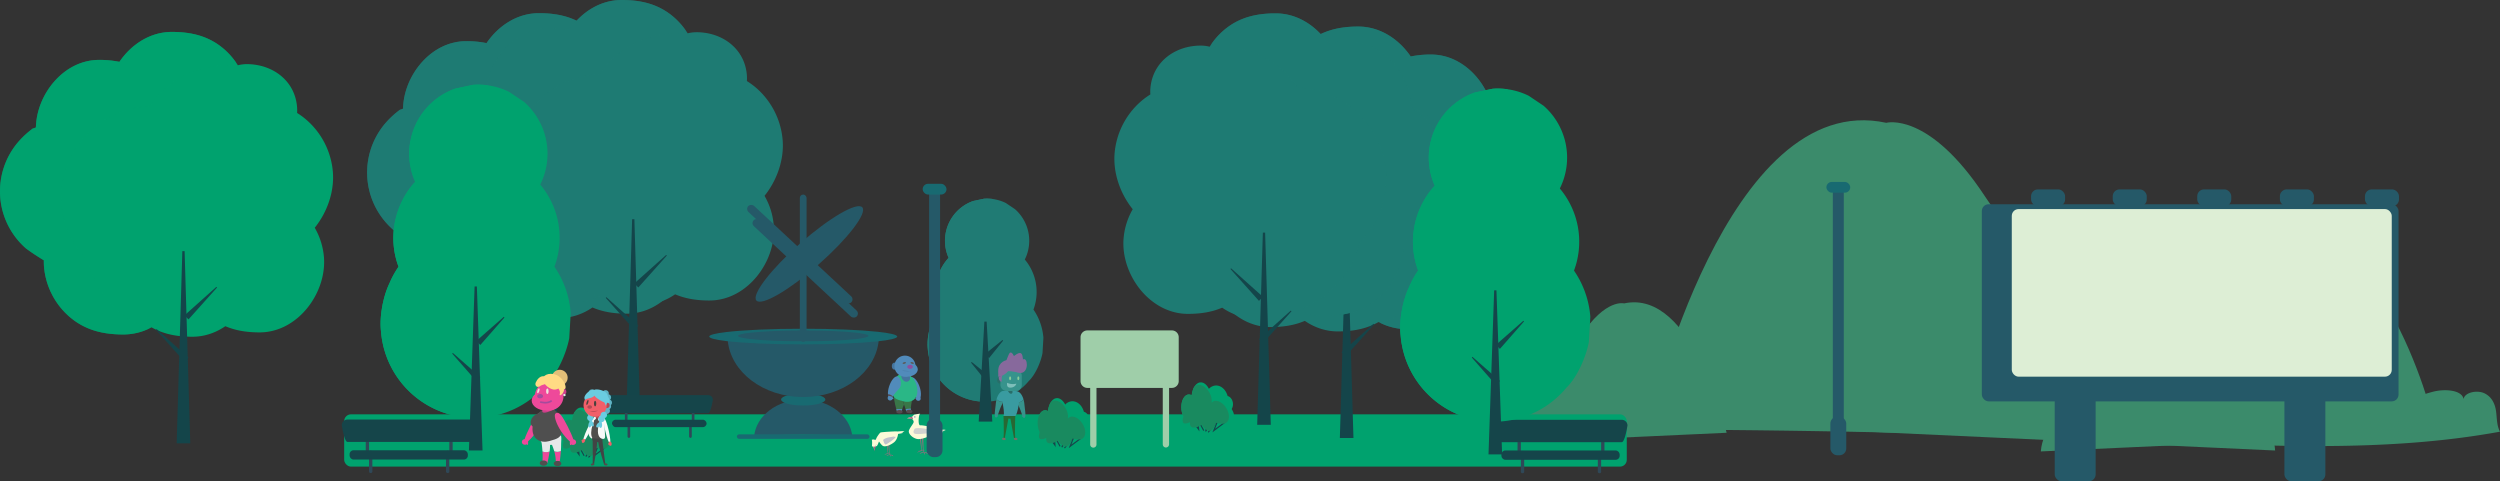 <svg xmlns="http://www.w3.org/2000/svg" viewBox="0 0 4408.29 848.58"><rect x="0" y="0" width="4408.29" height="848.58" fill="#333333" stroke="none"/><defs><style>.cls-1{isolation:isolate;}.cls-2{fill:#3b8b6b;}.cls-11,.cls-3{fill:#00a26e;}.cls-11,.cls-4,.cls-5{mix-blend-mode:multiply;}.cls-5{opacity:0.6;}.cls-6{fill:#14454a;}.cls-7{fill:#1e7b73;}.cls-8{fill:#2f4858;}.cls-9{fill:#15454a;}.cls-10{fill:#207b74;}.cls-12{fill:#a76480;}.cls-13{fill:#fcfad8;}.cls-14,.cls-15,.cls-16{fill:#757bbb;}.cls-15{opacity:0.32;}.cls-16{opacity:0.44;}.cls-17{fill:#255968;}.cls-18{fill:#186a71;}.cls-19{fill:#17454a;}.cls-20{fill:#198a5f;}.cls-21{fill:#9fcea9;}.cls-22{fill:#ddeed5;}.cls-23{fill:#e5e8e9;}.cls-24{fill:#ee499a;}.cls-25{fill:#4f4f4f;}.cls-26{fill:#ce3f8a;}.cls-27{fill:#a44b9c;}.cls-28{fill:#efe1db;}.cls-29{fill:#e2be78;}.cls-30{fill:#ffda84;}.cls-31{fill:none;stroke:#a44b9c;stroke-miterlimit:10;stroke-width:3px;}.cls-32{fill:#f7f9f8;}.cls-33{fill:#504e4d;}.cls-34{fill:#414445;}.cls-35{fill:#b34953;}.cls-36{fill:#f15f69;}.cls-37{fill:#5eb3c4;}.cls-38{fill:#6acce0;}.cls-39{fill:#48413c;}.cls-40{fill:#518bbb;}.cls-41{fill:#397648;}.cls-42{fill:#2ab786;}.cls-43{fill:#55494e;}.cls-44{fill:#44759f;}.cls-45{fill:#8e509f;}.cls-46{fill:#5b5958;}.cls-47{fill:#37938c;}.cls-48{fill:#399ba0;}.cls-49{fill:#286733;}.cls-50{fill:#286e69;}.cls-51{fill:#766d68;}.cls-52{fill:#8acc98;}.cls-53{fill:#7ebfba;}.cls-54{fill:#87699c;}</style></defs><title>sessão1 inteira</title><g class="cls-1"><g id="Layer_2" data-name="Layer 2"><g id="Vegetação"><g id="Arbusto1"><path id="Arbustos_2" data-name="Arbustos 2" class="cls-2" d="M2619,707.74c-5-16.58,1.09-36.38,20.11-45.22s49.76.24,50.51,17.25c11.78-13.48,45-7.95,48.36,8.05-5.42,2.34-8.21,7.73-6.35,12.27,9.51-1.06,19.53,4.07,21.85,11.2,5.22-10.19,23.17-15.15,35.71-9.86s16.63,19.54,8.13,28.35l69.88.14c-4.06-4.72,4.15-10.13,11.29-11.62,28.77-6,62,4.62,76.66,24.45,9.61-6.84,25.56-7.73,36.37-2,7.16-8.6,23.38-9.73,36.13-6.74s24,9,36.88,11.73c47.91,10.14,101.78-27.5,145.05-8.79,28.14-13.16,61.95-19.08,94.77-16.59,20.31-12,52.35-10.19,70.13,3.95,15.47,4.54,32-2.7,47.11-8s36.23-7.46,45.3,3.13c39.18-14.79,87.88-13.76,125.92,2.66-12.45-9.68,8.16-23.57,25-27.81,34.84-8.75,76.71-16.64,105.2,1,.32,10.29,4.75,20.48,12.55,28.87,35.08-6.8,71.91-13.62,107-6.95,12,2.27,23.71,6.11,36.06,6.1s26-5.44,28-14.75c16.17-.61,31.67,9.87,32.85,22.21l133.95-3.27c13-16.43,45-14.25,68.63-7.6s50.39,15.58,72.41,6.32c5.85-2.47,10.73-6,15.8-9.37a201.26,201.26,0,0,1,60.42-26.22c20.37-5.21,50.66-3.12,53.4,13.16,1.67-12,24.13-16.68,37.37-10s18.29,19.59,19.93,31.63,1,24.54,6.83,35.78C4207,798,3996.76,786.46,3790.09,777.6q-245.21-10.51-490.74-15.6-244.32-5.06-488.76-4.74c-45.56.06-92.24,2.71-137.68.62C2641.87,756.46,2625.72,730.19,2619,707.74Z"/><path class="cls-2" d="M2908.56,743.56s135.54-588.29,417.57-527c0,0,75-20.89,174,129.69s308.18,283.61,308.18,283.61,193.07,32.89,203.47,164.52Z"/><path class="cls-2" d="M4297.27,763.87s-85.83-372.55-264.43-333.76c0,0-47.5-13.23-110.2,82.14s-195.16,179.6-195.16,179.6S3605.21,712.68,3598.62,796Z"/><path class="cls-2" d="M3044.55,763.1S2985.89,508.5,2863.84,535c0,0-32.46-9-75.31,56.12s-133.37,122.74-133.37,122.74-83.56,14.23-88.06,71.2Z"/></g><g id="Arvore_2" data-name="Arvore 2"><path class="cls-3" d="M555,401.61c22.17-27.65,34.6-63.66,32-98a136.64,136.64,0,0,0-45.75-91.51,129.22,129.22,0,0,0-17.34-12.89,75.91,75.91,0,0,0-.06-10.12c-3.63-47.42-43.74-76-88.71-76a64.9,64.9,0,0,0-15.72,2,126,126,0,0,0-23.54-27.78c-26.87-23.65-58-31-92.85-31-38.33,0-71.48,22.06-92.47,52.74a174.16,174.16,0,0,0-35.91-3.39c-62,0-110,60.33-111.29,118.93-1.54,1-3.08,1.11-4.58,2.12,0,0-.05-.72-.07-.73a159.81,159.81,0,0,0-25.56,23.23A133.71,133.71,0,0,0,45.23,437.56s0,.1,0,.11c9.74,7.19,18.59,13,28.08,18.9.18.12.36.27.54.38L74,457c.82.5,1.61,1,2.44,1.52.28.13.56.24.84.38-.06,3.64,0,7.27.28,10.89a131.29,131.29,0,0,0,44,87.93c27.81,24.48,60,32.07,96.12,32.07a105.26,105.26,0,0,0,49.57-12.57c21.69,12.33,45.75,16.55,71.95,16.55,21.44,0,41.23-7,58.14-18.59,18.57,8,38.75,10.93,60.41,10.93,67.25,0,118.31-69.39,113.48-132.46A123.43,123.43,0,0,0,555,401.61Z"/><polygon class="cls-3" points="58.67 225.96 58.67 225.96 58.67 225.96 58.67 225.96"/><g class="cls-4"><g class="cls-5"><path class="cls-3" d="M410.33,116.26q2.66-3.33,5.46-6.52a124.86,124.86,0,0,0-20-22.47c-26.87-23.65-58-31-92.85-31-38.33,0-71.48,22.06-92.47,52.74a174.16,174.16,0,0,0-35.91-3.39c-62,0-110,60.33-111.29,118.93-1.54,1-3.08,1.11-4.58,2.12,0,0-.05-.72-.07-.73a159.81,159.81,0,0,0-25.56,23.23A133.71,133.71,0,0,0,45.23,437.56s0,.1,0,.11c9.74,7.19,18.59,13,28.08,18.9.18.12.36.27.54.38L74,457c.82.5,1.61,1,2.44,1.52.28.13.56.24.84.38-.06,3.64,0,7.27.28,10.89a131.29,131.29,0,0,0,44,87.93c27.81,24.48,60,32.07,96.12,32.07a104.55,104.55,0,0,0,45.65-10.67c-53.33-17.6-95.07-62.71-107.82-117.89C126.21,432,107.89,391.82,107.89,348c0-86.07,70.57-158.09,156.12-160.61,29.18-43,78.44-71.68,133.39-71.68C401.75,115.67,406.05,115.91,410.33,116.26Z"/></g><polygon class="cls-3" points="58.67 225.96 58.67 225.96 58.67 225.96 58.67 225.96"/></g><line class="cls-3" x1="323.52" y1="781.74" x2="323.52" y2="442.85"/><polygon class="cls-6" points="311.52 781.74 321.52 442.85 325.52 442.85 335.52 781.74 311.52 781.74"/><line class="cls-3" x1="328.87" y1="559.66" x2="382.15" y2="506.38"/><polygon class="cls-6" points="325.34 556.12 381.56 505.79 382.74 506.97 332.41 563.19 325.34 556.12"/><line class="cls-3" x1="328.87" y1="634.21" x2="275.6" y2="580.94"/><polygon class="cls-6" points="325.34 637.75 275.01 581.53 276.19 580.35 332.41 630.68 325.34 637.75"/></g></g><g id="Praça"><rect class="cls-3" x="606.89" y="730.6" width="2261.64" height="92.2" rx="12" ry="12"/><path class="cls-7" d="M1202.34,368.58c22.17-27.65,34.6-63.66,32-98a136.63,136.63,0,0,0-45.74-91.51,129.3,129.3,0,0,0-17.35-12.89,74.29,74.29,0,0,0,0-10.12c-3.63-47.42-43.74-76-88.71-76A65.33,65.33,0,0,0,1066.74,82a126.24,126.24,0,0,0-23.54-27.78c-26.87-23.65-58-31-92.86-31C912,23.25,878.86,45.31,857.87,76A174.12,174.12,0,0,0,822,72.6c-62,0-110,60.33-111.3,118.94-1.53.94-3.08,1.1-4.57,2.11,0,0-.05-.71-.08-.72a159.7,159.7,0,0,0-25.55,23.23,133.7,133.7,0,0,0,12.12,188.36s0,.11,0,.11c9.74,7.19,18.58,13,28.07,18.91.19.11.36.26.54.38l.17.08,2.43,1.52c.28.14.57.25.85.38-.07,3.64,0,7.28.27,10.89a131.26,131.26,0,0,0,44,87.93c27.8,24.48,60,32.07,96.11,32.07a105.41,105.41,0,0,0,49.58-12.56c21.69,12.32,45.74,16.55,71.95,16.55,21.44,0,41.23-7,58.13-18.6,18.58,8,38.75,10.94,60.41,10.94,67.26,0,118.31-69.39,113.48-132.46A123.35,123.35,0,0,0,1202.34,368.58Z"/><polygon class="cls-7" points="706.02 192.93 706.02 192.93 706.03 192.93 706.02 192.93"/><g class="cls-4"><g class="cls-5"><path class="cls-7" d="M1057.68,83.23q2.65-3.33,5.47-6.53a125.94,125.94,0,0,0-20-22.47c-26.87-23.65-58-31-92.86-31C912,23.25,878.86,45.31,857.87,76A174.12,174.12,0,0,0,822,72.6c-62,0-110,60.33-111.3,118.94-1.53.94-3.08,1.1-4.57,2.11,0,0-.05-.71-.08-.72a159.7,159.7,0,0,0-25.55,23.23,133.7,133.7,0,0,0,12.12,188.36s0,.11,0,.11c9.74,7.19,18.58,13,28.07,18.91.19.11.36.26.54.38l.17.08,2.43,1.52c.28.14.57.25.85.38-.07,3.64,0,7.28.27,10.89a131.26,131.26,0,0,0,44,87.93c27.8,24.48,60,32.07,96.11,32.07a104.51,104.51,0,0,0,45.65-10.66c-53.33-17.6-95.06-62.71-107.81-117.89-29.28-29.24-47.6-69.46-47.6-113.31,0-86.07,70.56-158.09,156.11-160.61,29.18-43,78.44-71.69,133.4-71.69C1049.11,82.63,1053.41,82.88,1057.68,83.23Z"/></g><polygon class="cls-7" points="706.02 192.93 706.02 192.93 706.03 192.93 706.02 192.93"/></g><line class="cls-7" x1="970.87" y1="748.71" x2="970.87" y2="409.81"/><polygon class="cls-6" points="958.87 748.71 968.87 409.81 972.87 409.81 982.87 748.71 958.87 748.71"/><line class="cls-7" x1="976.23" y1="526.62" x2="1029.5" y2="473.35"/><polygon class="cls-6" points="972.69 523.08 1028.91 472.76 1030.09 473.94 979.76 530.16 972.69 523.08"/><line class="cls-7" x1="976.23" y1="601.18" x2="922.96" y2="547.9"/><polygon class="cls-6" points="972.69 604.71 922.37 548.49 923.55 547.31 979.76 597.64 972.69 604.71"/><path class="cls-7" d="M1348.1,345.33c22.16-27.65,34.59-63.66,32-98a136.63,136.63,0,0,0-45.74-91.51A129.3,129.3,0,0,0,1317,142.94a74.29,74.29,0,0,0,0-10.12c-3.63-47.42-43.74-76-88.71-76a65.33,65.33,0,0,0-15.72,1.94A126.24,126.24,0,0,0,1189,31c-26.87-23.65-58-31-92.86-31-38.32,0-71.48,22.06-92.47,52.75a174.05,174.05,0,0,0-35.9-3.4c-62,0-110,60.33-111.3,118.94-1.53.94-3.08,1.1-4.57,2.11,0,0-.05-.71-.08-.72a159.7,159.7,0,0,0-25.55,23.23,133.7,133.7,0,0,0,12.12,188.36s0,.11,0,.11c9.74,7.19,18.58,13,28.08,18.91.18.11.36.26.53.38l.17.08,2.44,1.52c.27.14.56.25.84.38-.07,3.64,0,7.28.27,10.89a131.3,131.3,0,0,0,44,87.93c27.8,24.48,60,32.07,96.11,32.07A105.41,105.41,0,0,0,1060.34,521c21.69,12.32,45.74,16.55,72,16.55,21.44,0,41.23-7,58.13-18.6,18.58,8,38.75,10.94,60.42,10.94,67.25,0,118.3-69.39,113.47-132.46A123.33,123.33,0,0,0,1348.1,345.33Z"/><polygon class="cls-7" points="851.77 169.68 851.77 169.68 851.78 169.68 851.77 169.68"/><g class="cls-4"><g class="cls-5"><path class="cls-7" d="M1203.44,60q2.64-3.33,5.46-6.53A125.94,125.94,0,0,0,1189,31c-26.87-23.65-58-31-92.86-31-38.32,0-71.48,22.06-92.47,52.75a174.05,174.05,0,0,0-35.9-3.4c-62,0-110,60.33-111.3,118.94-1.53.94-3.08,1.1-4.57,2.11,0,0-.05-.71-.08-.72a159.7,159.7,0,0,0-25.55,23.23,133.7,133.7,0,0,0,12.12,188.36s0,.11,0,.11c9.74,7.19,18.58,13,28.08,18.91.18.11.36.26.53.38l.17.08,2.44,1.52c.27.14.56.25.84.38-.07,3.64,0,7.28.27,10.89a131.3,131.3,0,0,0,44,87.93c27.8,24.48,60,32.07,96.11,32.07a104.48,104.48,0,0,0,45.65-10.66c-53.32-17.6-95.06-62.71-107.81-117.89C919.32,375.75,901,335.53,901,291.68c0-86.07,70.57-158.09,156.12-160.61,29.18-43,78.44-71.69,133.39-71.69C1194.86,59.38,1199.16,59.63,1203.44,60Z"/></g><polygon class="cls-7" points="851.77 169.68 851.77 169.68 851.78 169.68 851.77 169.68"/></g><line class="cls-7" x1="1116.62" y1="725.46" x2="1116.62" y2="386.56"/><polygon class="cls-6" points="1104.63 725.46 1114.62 386.56 1118.63 386.56 1128.63 725.46 1104.63 725.46"/><line class="cls-7" x1="1121.98" y1="503.37" x2="1175.25" y2="450.1"/><polygon class="cls-6" points="1118.44 499.83 1174.66 449.51 1175.84 450.69 1125.52 506.91 1118.44 499.83"/><line class="cls-7" x1="1121.98" y1="577.93" x2="1068.71" y2="524.65"/><polygon class="cls-6" points="1118.44 581.46 1068.12 525.24 1069.3 524.06 1125.52 574.39 1118.44 581.46"/><path class="cls-7" d="M2143.1,392.18c-22.17-27.65-34.6-63.66-32-98a136.63,136.63,0,0,1,45.74-91.51,129.3,129.3,0,0,1,17.35-12.89,74.29,74.29,0,0,1,.05-10.12c3.63-47.42,43.74-76,88.71-76a65.33,65.33,0,0,1,15.72,1.94,126.24,126.24,0,0,1,23.54-27.78c26.87-23.65,58-31,92.86-31,38.32,0,71.48,22.06,92.47,52.75a174.05,174.05,0,0,1,35.9-3.4c62,0,110,60.33,111.3,118.94,1.53.94,3.08,1.1,4.57,2.11,0,0,0-.71.08-.72A159.7,159.7,0,0,1,2665,239.76a133.7,133.7,0,0,1-12.12,188.36s0,.11,0,.11c-9.74,7.19-18.58,13-28.07,18.91-.19.11-.37.26-.54.38l-.17.08c-.82.51-1.6,1-2.44,1.52-.27.14-.56.25-.84.38.07,3.64,0,7.28-.27,10.89a131.3,131.3,0,0,1-44,87.93c-27.8,24.48-60,32.07-96.11,32.07a105.41,105.41,0,0,1-49.58-12.56c-21.69,12.32-45.74,16.55-71.95,16.55-21.44,0-41.23-7-58.13-18.6-18.58,8-38.75,10.94-60.41,10.94-67.26,0-118.31-69.39-113.48-132.46A123.2,123.2,0,0,1,2143.1,392.18Z"/><polygon class="cls-7" points="2639.42 216.53 2639.42 216.53 2639.41 216.53 2639.42 216.53"/><g class="cls-4"><g class="cls-5"><path class="cls-7" d="M2287.75,106.83q-2.64-3.33-5.46-6.53a125.94,125.94,0,0,1,19.95-22.47c26.87-23.65,58-31,92.86-31,38.32,0,71.48,22.06,92.47,52.75a174.05,174.05,0,0,1,35.9-3.4c62,0,110,60.33,111.3,118.94,1.53.94,3.08,1.1,4.57,2.11,0,0,0-.71.08-.72A159.7,159.7,0,0,1,2665,239.76a133.7,133.7,0,0,1-12.12,188.36s0,.11,0,.11c-9.74,7.19-18.58,13-28.07,18.91-.19.11-.37.26-.54.38l-.17.08c-.82.51-1.6,1-2.44,1.52-.27.14-.56.25-.84.38.07,3.64,0,7.28-.27,10.89a131.3,131.3,0,0,1-44,87.93c-27.8,24.48-60,32.07-96.11,32.07a104.51,104.51,0,0,1-45.65-10.66c53.33-17.6,95.06-62.71,107.81-117.9,29.28-29.23,47.6-69.45,47.6-113.3,0-86.07-70.56-158.09-156.12-160.61-29.18-43-78.43-71.69-133.39-71.69C2296.33,106.23,2292,106.48,2287.75,106.83Z"/></g><polygon class="cls-7" points="2639.42 216.53 2639.42 216.53 2639.41 216.53 2639.42 216.53"/></g><line class="cls-7" x1="2374.57" y1="772.31" x2="2374.57" y2="433.41"/><polygon class="cls-6" points="2362.57 772.31 2372.57 433.41 2376.57 433.41 2386.57 772.31 2362.57 772.31"/><line class="cls-7" x1="2369.21" y1="550.22" x2="2315.94" y2="496.95"/><polygon class="cls-6" points="2365.68 553.75 2315.35 497.54 2316.53 496.36 2372.75 546.68 2365.68 553.75"/><line class="cls-7" x1="2369.21" y1="624.78" x2="2422.48" y2="571.5"/><polygon class="cls-6" points="2365.68 621.24 2421.89 570.91 2423.07 572.09 2372.75 628.31 2365.68 621.24"/><path class="cls-7" d="M1997.34,368.93c-22.16-27.65-34.59-63.66-32-98a136.69,136.69,0,0,1,45.75-91.51,129.3,129.3,0,0,1,17.35-12.89,74.29,74.29,0,0,1,0-10.12c3.63-47.42,43.74-76,88.71-76A65.39,65.39,0,0,1,2133,82.36a126,126,0,0,1,23.54-27.78c26.87-23.65,58-31,92.86-31,38.32,0,71.48,22.06,92.46,52.75a174.22,174.22,0,0,1,35.91-3.4c62,0,110,60.33,111.29,118.94,1.54.94,3.09,1.1,4.58,2.11,0,0,0-.71.07-.72a159.34,159.34,0,0,1,25.56,23.23,133.7,133.7,0,0,1-12.12,188.36s0,.11,0,.11c-9.74,7.19-18.59,13-28.08,18.91-.18.11-.36.26-.54.38l-.16.08-2.44,1.52c-.28.14-.56.25-.84.38.06,3.64,0,7.28-.28,10.89a131.25,131.25,0,0,1-43.95,87.93c-27.81,24.48-60,32.07-96.11,32.07a105.38,105.38,0,0,1-49.58-12.56c-21.69,12.32-45.74,16.55-71.95,16.55-21.44,0-41.23-7-58.13-18.6-18.58,8-38.76,10.94-60.42,10.94-67.25,0-118.3-69.39-113.47-132.46A123.33,123.33,0,0,1,1997.34,368.93Z"/><polygon class="cls-7" points="2493.66 193.28 2493.66 193.28 2493.66 193.28 2493.66 193.28"/><g class="cls-4"><g class="cls-5"><path class="cls-7" d="M2142,83.58c-1.76-2.22-3.59-4.4-5.46-6.53a125.94,125.94,0,0,1,19.95-22.47c26.87-23.65,58-31,92.86-31,38.32,0,71.48,22.06,92.46,52.75a174.22,174.22,0,0,1,35.91-3.4c62,0,110,60.33,111.29,118.94,1.54.94,3.09,1.1,4.58,2.11,0,0,0-.71.07-.72a159.34,159.34,0,0,1,25.56,23.23,133.7,133.7,0,0,1-12.12,188.36s0,.11,0,.11c-9.74,7.19-18.59,13-28.08,18.91-.18.11-.36.26-.54.38l-.16.08-2.44,1.52c-.28.14-.56.25-.84.38.06,3.64,0,7.28-.28,10.89a131.25,131.25,0,0,1-43.95,87.93c-27.81,24.48-60,32.07-96.11,32.07A104.56,104.56,0,0,1,2289,546.48c53.33-17.6,95.07-62.71,107.82-117.9,29.28-29.23,47.6-69.45,47.6-113.3,0-86.07-70.57-158.09-156.12-160.61-29.18-43-78.44-71.69-133.39-71.69C2150.58,83,2146.28,83.23,2142,83.58Z"/></g><polygon class="cls-7" points="2493.66 193.28 2493.66 193.28 2493.66 193.28 2493.66 193.28"/></g><line class="cls-7" x1="2228.81" y1="749.06" x2="2228.81" y2="410.16"/><polygon class="cls-6" points="2216.81 749.06 2226.81 410.16 2230.82 410.16 2240.81 749.06 2216.81 749.06"/><line class="cls-7" x1="2223.46" y1="526.97" x2="2170.19" y2="473.7"/><polygon class="cls-6" points="2219.92 530.5 2169.6 474.29 2170.78 473.11 2226.99 523.43 2219.92 530.5"/><line class="cls-7" x1="2223.46" y1="601.53" x2="2276.73" y2="548.25"/><polygon class="cls-6" points="2219.92 597.99 2276.14 547.66 2277.32 548.84 2226.99 605.06 2219.92 597.99"/><rect class="cls-8" x="650.75" y="794.7" width="5.86" height="39.35" rx="2.44" ry="2.44"/><rect class="cls-8" x="786.43" y="794.7" width="5.86" height="39.35" rx="2.44" ry="2.44"/><rect class="cls-8" x="644.89" y="774.26" width="5.86" height="24.07" rx="2.44" ry="2.44"/><rect class="cls-8" x="792.29" y="776.14" width="5.86" height="22.19" rx="2.44" ry="2.44"/><path class="cls-9" d="M828.74,779.29H612.67c-5.53,0-10-29.43-10-29.43a10.08,10.08,0,0,1,10-10.05H828.74a10.07,10.07,0,0,1,10,10.05S834.26,779.29,828.74,779.29Z"/><rect class="cls-9" x="616.46" y="793.96" width="208.49" height="16.36" rx="6.83" ry="6.83"/><rect class="cls-8" x="1106.54" y="740.66" width="4.69" height="31.49" rx="2.35" ry="2.35"/><rect class="cls-8" x="1215.12" y="740.66" width="4.69" height="31.49" rx="2.35" ry="2.35"/><rect class="cls-8" x="1101.85" y="724.3" width="4.69" height="19.26" rx="2.35" ry="2.35"/><rect class="cls-8" x="1219.81" y="725.81" width="4.69" height="17.76" rx="2.35" ry="2.35"/><path class="cls-9" d="M1249,728.33H1076.07c-4.43,0-8-23.55-8-23.55a8.05,8.05,0,0,1,8-8H1249a8.06,8.06,0,0,1,8,8S1253.4,728.33,1249,728.33Z"/><rect class="cls-9" x="1079.1" y="740.07" width="166.84" height="13.1" rx="6.55" ry="6.55"/><rect class="cls-8" x="2681.76" y="795.09" width="5.86" height="39.35" rx="2.44" ry="2.44"/><rect class="cls-8" x="2817.44" y="795.09" width="5.86" height="39.35" rx="2.44" ry="2.44"/><rect class="cls-8" x="2675.9" y="774.65" width="5.86" height="24.07" rx="2.44" ry="2.44"/><rect class="cls-8" x="2823.3" y="776.53" width="5.86" height="22.19" rx="2.44" ry="2.44"/><path class="cls-9" d="M2859.75,779.68H2643.68c-5.53,0-10-29.43-10-29.43a10.08,10.08,0,0,1,10-10h216.07a10.07,10.07,0,0,1,10,10S2865.27,779.68,2859.75,779.68Z"/><rect class="cls-9" x="2647.47" y="794.35" width="208.49" height="16.36" rx="6.83" ry="6.83"/><path class="cls-3" d="M978.39,471.4c-.25-.37-.52-.72-.77-1.08a145.83,145.83,0,0,0-25-144.83A121.69,121.69,0,0,0,924,179.62L897.74,162a122.74,122.74,0,0,0-63.62-12.37l-30.92,6.51a121.67,121.67,0,0,0-71.07,164.46c-.67.73-1.38,1.42-2,2.17A147.52,147.52,0,0,0,694,430.83a145.18,145.18,0,0,0,8.74,39.48,172.19,172.19,0,0,0-11.87,20.13c-1.46,3-2.81,6-4.08,9-11.55,23.91-17.87,59.19-15,84.49a165.42,165.42,0,0,0,292.42,92.9l.2-.19c19.29-18.75,34.45-54.55,39.36-80.24l2.61-44.63A166.68,166.68,0,0,0,978.39,471.4Z"/><g class="cls-4"><path class="cls-3" d="M733,591a147.61,147.61,0,0,1,21.27-76.11A147.7,147.7,0,0,1,742,455.81c0-46.29,21.71-88.26,55.36-116.14a147.3,147.3,0,0,1-12.17-58.59c0-55.19,31-104.2,76.19-130.44a125,125,0,0,0-27.21-1l-30.92,6.51a121.67,121.67,0,0,0-71.07,164.46c-.67.73-1.38,1.42-2,2.17A147.52,147.52,0,0,0,694,430.83a145.18,145.18,0,0,0,8.74,39.48,172.19,172.19,0,0,0-11.87,20.13c-1.46,3-2.81,6-4.08,9-11.55,23.91-17.87,59.19-15,84.49A165.31,165.31,0,0,0,846.61,736.38C782,719.75,733,660.22,733,591Z"/></g><line class="cls-3" x1="838.86" y1="794.36" x2="838.86" y2="505.07"/><polygon class="cls-9" points="826.86 794.36 836.86 505.07 840.86 505.07 850.86 794.36 826.86 794.36"/><line class="cls-3" x1="843.43" y1="604.78" x2="888.9" y2="559.3"/><polygon class="cls-9" points="839.89 601.24 888.31 558.72 889.49 559.89 846.96 608.31 839.89 601.24"/><line class="cls-3" x1="843.43" y1="668.42" x2="797.95" y2="622.95"/><polygon class="cls-9" points="839.89 671.96 797.37 623.54 798.54 622.36 846.96 664.89 839.89 671.96"/><path class="cls-10" d="M1822.78,546.54l-.47-.66a88.86,88.86,0,0,0-15.25-88.26,74.16,74.16,0,0,0-17.44-88.89l-16-10.74a74.89,74.89,0,0,0-38.77-7.54l-18.85,4a74.3,74.3,0,0,0-49.51,75.83,73.73,73.73,0,0,0,6.2,24.4c-.41.44-.84.86-1.25,1.32a89.92,89.92,0,0,0-22,65.85,88.14,88.14,0,0,0,5.33,24.06,103.53,103.53,0,0,0-7.24,12.27c-.89,1.81-1.71,3.64-2.48,5.48-7,14.57-10.9,36.07-9.13,51.49a100.81,100.81,0,0,0,178.2,56.62l.13-.12c11.75-11.43,21-33.25,24-48.9l1.59-27.2A101.42,101.42,0,0,0,1822.78,546.54Z"/><g class="cls-4"><path class="cls-10" d="M1673.26,619.41a90,90,0,0,1,13-46.38,90,90,0,0,1-7.53-36c0-28.21,13.24-53.79,33.74-70.78a89.88,89.88,0,0,1-7.42-35.7c0-33.63,18.88-63.5,46.43-79.5a76.09,76.09,0,0,0-16.57-.61l-18.85,4a74.3,74.3,0,0,0-49.51,75.83,73.73,73.73,0,0,0,6.2,24.4c-.41.44-.84.86-1.25,1.32a89.92,89.92,0,0,0-22,65.85,88.14,88.14,0,0,0,5.33,24.06,103.53,103.53,0,0,0-7.24,12.27c-.89,1.81-1.71,3.64-2.48,5.48-7,14.57-10.9,36.07-9.13,51.49A100.76,100.76,0,0,0,1742.48,708C1703.08,697.89,1673.26,661.61,1673.26,619.41Z"/></g><line class="cls-10" x1="1737.75" y1="743.36" x2="1737.75" y2="567.06"/><polygon class="cls-9" points="1725.75 743.36 1735.75 567.06 1739.75 567.06 1749.75 743.36 1725.75 743.36"/><line class="cls-10" x1="1740.54" y1="627.83" x2="1768.25" y2="600.11"/><polygon class="cls-9" points="1737 624.29 1767.66 599.52 1768.84 600.7 1744.07 631.36 1737 624.29"/><line class="cls-10" x1="1740.54" y1="666.61" x2="1712.82" y2="638.9"/><polygon class="cls-9" points="1737 670.15 1712.23 639.49 1713.41 638.31 1744.07 663.08 1737 670.15"/><path class="cls-3" d="M2776.23,478.28c-.25-.37-.52-.72-.77-1.08a145.83,145.83,0,0,0-25-144.83,121.65,121.65,0,0,0-28.6-145.87l-26.24-17.62A122.79,122.79,0,0,0,2632,156.52L2601,163a121.92,121.92,0,0,0-81.25,124.42,121.25,121.25,0,0,0,10.19,40c-.68.73-1.39,1.42-2.05,2.17a147.51,147.51,0,0,0-36,108,145.54,145.54,0,0,0,8.73,39.48,173.6,173.6,0,0,0-11.87,20.13q-2.17,4.47-4.07,9c-11.55,23.91-17.88,59.18-15,84.49a165.42,165.42,0,0,0,292.42,92.9l.21-.19c19.28-18.75,34.45-54.55,39.35-80.24l2.61-44.63A166.47,166.47,0,0,0,2776.23,478.28Z"/><path class="cls-11" d="M2530.88,597.85a147.6,147.6,0,0,1,21.27-76.1,147.71,147.71,0,0,1-12.36-59.06c0-46.29,21.72-88.26,55.36-116.14A147.48,147.48,0,0,1,2583,288c0-55.19,31-104.2,76.19-130.44a124.89,124.89,0,0,0-27.2-1L2601,163a121.92,121.92,0,0,0-81.25,124.42,121.25,121.25,0,0,0,10.19,40c-.68.73-1.39,1.42-2.05,2.17a147.51,147.51,0,0,0-36,108,145.54,145.54,0,0,0,8.73,39.48,173.6,173.6,0,0,0-11.87,20.13q-2.17,4.47-4.07,9c-11.55,23.91-17.88,59.18-15,84.49a165.32,165.32,0,0,0,174.78,152.45C2579.81,726.63,2530.88,667.1,2530.88,597.85Z"/><line class="cls-3" x1="2636.7" y1="801.24" x2="2636.7" y2="511.95"/><polygon class="cls-9" points="2624.7 801.24 2634.7 511.95 2638.7 511.95 2648.7 801.24 2624.7 801.24"/><line class="cls-3" x1="2641.27" y1="611.66" x2="2686.75" y2="566.18"/><polygon class="cls-9" points="2637.74 608.12 2686.16 565.6 2687.34 566.77 2644.81 615.19 2637.74 608.12"/><line class="cls-3" x1="2641.27" y1="675.3" x2="2595.8" y2="629.83"/><polygon class="cls-9" points="2637.74 678.84 2595.21 630.42 2596.39 629.24 2644.81 671.77 2637.74 678.84"/><polygon class="cls-12" points="1631.11 794.21 1626.82 794.21 1616.82 798.29 1619.67 796.06 1625.39 794.21 1618.96 794.58 1624.68 793.46 1622.99 779.98 1622.26 774.12 1622.17 773.45 1623.95 773.45 1623.98 773.86 1624.46 780.39 1625.39 793.09 1627.89 793.09 1628.47 793.29 1631.11 794.21"/><polygon class="cls-12" points="1629.32 797.17 1631.11 799.77 1631.11 802.36 1628.61 797.54 1621.46 800.5 1623.61 798.29 1627.89 796.8 1627.66 794.21 1627.57 793.09 1626.51 780.98 1625.85 773.47 1625.75 772.33 1627.89 770.85 1627.94 772.95 1628.11 781.44 1628.25 788.28 1628.47 793.29 1628.52 794.21 1628.61 796.44 1635.04 798.29 1636.84 800.88 1629.32 797.17"/><path class="cls-13" d="M1657.56,760.9c2.22-.33,5.72-.71,5.72.3,0,1.33-17.69,5.91-21.46,6.88h-.06l-.64.17-.18.08-1.24.52c-1.7.71-4.72,1.91-8.13,3-.93.3-1.9.6-2.87.88l-.76.2c-.7.2-1.4.38-2.09.52s-1.26.28-1.87.39-1.16.2-1.72.26a17.71,17.71,0,0,1-2,.18,13.93,13.93,0,0,1-2.38-.11c-7.51-1.12-15-7.79-15.37-13-.27-3.76,4.78-9.71,7.27-14,.25-.44.49-.86.68-1.27h0a4.28,4.28,0,0,0,.62-2.56,7.83,7.83,0,0,0-2.45-4.22,4.28,4.28,0,0,0-.77-.59l-8.58-1.12,8.94-2.59,1.55-1.56,2-2s12.93-2.75,10.42-1.27-4,20.78.71,20c4.25-.67,29.33,4.83,29,5.94s-7.52-1.11-7.52-1.11l5,3s17.88-.75,17.88.37C1667.22,759.07,1660.78,760.33,1657.56,760.9Z"/><path class="cls-12" d="M1609.88,739.19a3.37,3.37,0,0,1-1.24,0h0a5.32,5.32,0,0,0-.77-.6l-8.57-1.11,8.93-2.59,1.54-1.56c-.07.1-1.33,1.86-1,2.57S1610.25,738.82,1609.88,739.19Z"/><ellipse class="cls-14" cx="1613.22" cy="735.18" rx="1" ry="1.5"/><path class="cls-15" d="M1612.83,756.1s-5.54,7.77,1.52,9.06,34.94-2.7,34.94-2.7,2.27-1.68-6.63-3c0,0,6.93,1,2.12-.7S1617.37,752.72,1612.83,756.1Z"/><polygon class="cls-12" points="1570.64 799.31 1567.19 799.31 1559.12 802.48 1561.43 800.76 1566.03 799.31 1560.86 799.6 1565.45 798.74 1564.48 791.24 1563.49 783.62 1563.44 783.2 1564.88 783.2 1565.49 791.24 1566.03 798.46 1568.06 798.46 1568.51 798.6 1570.64 799.31"/><polygon class="cls-12" points="1569.2 801.63 1570.64 803.63 1570.64 805.64 1568.62 801.91 1562.87 804.21 1564.6 802.48 1568.06 801.34 1567.88 799.31 1567.79 798.46 1567.13 791.24 1566.33 782.47 1566.32 782.33 1568.06 781.19 1568.07 781.79 1568.26 791.24 1568.33 794.72 1568.51 798.6 1568.54 799.31 1568.62 801.05 1573.81 802.48 1575.24 804.5 1569.2 801.63"/><path class="cls-13" d="M1588.41,762.55c.5-.1,3.61-.63,3.95.37s-8.77,2.2-8.77,2.2-.67,9-6.47,14.27c-.26.24-.54.47-.83.7-6.57,5.11-16.43,9.13-20.45,5.48s-5.48-6.94-5.84-6.94-1.43,4-2.85,6.34h0a4.08,4.08,0,0,1-1.53,1.69c-2.56,1.1-2.2,1.1-2.2,1.1l-1.82,5.47-1.46-5.47s-2.77,0-2.56-2.19c.73-7.67-.36-10.23-.36-10.23s4.38-1.09,5.47.37,3.29-4.39,3.29-4.39,4.75-8,6.94-8.76,26.66-2.19,28.48-1.83,12.78-1.09,13.15-.36S1589.11,762.38,1588.41,762.55Z"/><path class="cls-12" d="M1544,787a3,3,0,0,1,0,1h0a4,4,0,0,0-.52.62l-1.22,7.09-1.85-7.52-1.24-1.34c.08.07,1.51,1.18,2.11.91S1543.67,786.66,1544,787Z"/><path class="cls-14" d="M1543.22,785.68a2,2,0,0,0,2-2"/><path class="cls-16" d="M1557.22,775.68s2,9,5,8,17-11,17-13c0,0,0-2-5,1,0,0,5-3,2-2S1562.22,770.68,1557.22,775.68Z"/><path class="cls-17" d="M1502.86,769.44c-3.37-36.32-40.83-64.94-86.56-64.94s-83,28.49-86.53,64.68c19.72-1.64,50.49-2.7,85.07-2.7C1451.19,766.48,1483.34,767.65,1502.86,769.44Z"/><ellipse class="cls-18" cx="1416.31" cy="704.5" rx="39" ry="10.55"/><path class="cls-17" d="M1283.22,600.26c5.17,55.85,62.79,99.86,133.11,99.86,70.16,0,127.67-43.8,133.08-99.46-30.33,2.52-77.65,4.14-130.83,4.14C1362.68,604.8,1313.24,603,1283.22,600.26Z"/><path class="cls-18" d="M1547.43,585c-30.32-3.26-77.77-5.36-131.12-5.36-56.07,0-105.64,2.32-135.63,5.87-19,2.24-30.11,5-30.11,7.93s11.25,5.72,30.38,8c30,3.54,79.46,5.84,135.36,5.84,53.18,0,100.5-2.09,130.83-5.33,21.88-2.34,34.91-5.28,34.91-8.48S1569.13,587.28,1547.43,585Z"/><path class="cls-17" d="M1507.31,586.4c-21-2.27-54-3.72-91-3.72-38.92,0-73.32,1.61-94.13,4.07-13.16,1.56-20.9,3.46-20.9,5.51s7.81,4,21.09,5.53c20.83,2.45,55.14,4.05,93.94,4.05,36.91,0,69.75-1.45,90.8-3.7,15.18-1.62,24.23-3.66,24.23-5.88S1522.37,588,1507.31,586.4Z"/><rect class="cls-18" x="1299.31" y="765.86" width="234" height="8" rx="4" ry="4"/><rect class="cls-17" x="1410.38" y="343.06" width="11.86" height="259.7" rx="5.93" ry="5.93"/><rect class="cls-17" x="1403.08" y="323.96" width="14.6" height="248.56" rx="7.3" ry="7.3" transform="translate(121.14 1174.84) rotate(-47.04)"/><rect class="cls-17" x="1412.59" y="348.97" width="14.6" height="248.56" rx="7.3" ry="7.3" transform="translate(105.86 1189.76) rotate(-47.04)"/><ellipse class="cls-17" cx="1428.9" cy="448.24" rx="124.49" ry="24.67" transform="matrix(0.75, -0.66, 0.66, 0.75, 59.63, 1054.67)"/><path class="cls-3" d="M2174,735.06l-.05,0c-2.28,1.53-6.61,1.42-10.45.42,1.27,4,1.42,7.79-1.7,9.89a8.55,8.55,0,0,1-1.57.8c-4.08,1.56-10.61.88-15.87-.91a31.37,31.37,0,0,1-3.37,7c-1.32,3.39-3.32,6.06-6,7-5.44,1.89-12.13-3.85-16-10.2-5.4,3.46-12.74,5.94-16.95,4.39-3.49-1.27-4.14-5.05-3.73-9.2-3.53,1.9-7.73,3.08-10.27,2.15-2.15-.79-2.76-3-2.65-5.46a28.72,28.72,0,0,1,1.27-6.68,36.37,36.37,0,0,1-3.52-13.77c-.84-13.3,4.9-24.43,12.83-24.86a9.57,9.57,0,0,1,5.35,1.38,37,37,0,0,1,5.06-15.55c2.75-4.3,6.38-7,10.5-7.2,5.72-.31,11.1,4.17,14.82,11.36a17.58,17.58,0,0,1,11.89-5.84c9.53-.51,18.07,7.38,21.07,18.53,5,1.19,9,6.6,9.43,13.31a16.43,16.43,0,0,1-2.24,9.61C2173.82,724.86,2178.14,732.2,2174,735.06Z"/><polygon class="cls-19" points="2121.74 759.8 2111.09 740.36 2112.9 739.27 2123.55 758.71 2121.74 759.8"/><rect class="cls-19" x="2126.23" y="733.62" width="2.08" height="25.63"/><polygon class="cls-19" points="2137.84 762.39 2147.15 739.38 2149.07 740.24 2142.64 756.12 2156.77 745.55 2159.68 746.05 2137.84 762.39"/><polygon class="cls-19" points="2131.09 763.02 2146.37 744.49 2144.57 744.57 2129.68 761.45 2131.09 763.02"/><rect class="cls-19" x="2116.91" y="747.58" width="25.63" height="2.08" transform="translate(788.6 2564.54) rotate(-72.92)"/><polygon class="cls-19" points="2114.94 760.77 2112.79 736.04 2110.71 736.3 2112.19 753.36 2101.79 739.11 2100.11 740.46 2114.94 760.77"/><path class="cls-20" d="M2162.29,719.53c-6.41-10.37-17-15.44-23.61-11.34a9.27,9.27,0,0,0-2,1.74l-.31-.21c1-5.3-.46-12.17-4.39-18.52-6.41-10.36-17-15.44-23.61-11.34a9.5,9.5,0,0,0-2,1.62h0l0,.06a11.92,11.92,0,0,0-2.69,5.49,42.87,42.87,0,0,0-2.33,10,9.57,9.57,0,0,0-5.35-1.38c-7.93.43-13.67,11.56-12.83,24.86a36.37,36.37,0,0,0,3.52,13.77,28.72,28.72,0,0,0-1.27,6.68c-.11,2.5.5,4.67,2.65,5.46,2.54.93,6.74-.25,10.27-2.15-.41,4.15.24,7.93,3.73,9.2,4.21,1.55,11.55-.93,16.95-4.39,3.88,6.35,10.57,12.09,16,10.2,2.69-.94,4.69-3.61,6-7a31.59,31.59,0,0,0,3.12-6.3,8.3,8.3,0,0,0,.88-.47,32.09,32.09,0,0,0,10.39,1.56,10.14,10.14,0,0,0,6.51-1.35C2168.53,741.61,2168.7,729.89,2162.29,719.53Z"/><path class="cls-3" d="M1081.38,779.44l-.05,0c-2.29,1.53-6.62,1.42-10.45.43,1.27,3.94,1.42,7.78-1.71,9.88a7.88,7.88,0,0,1-1.56.8c-4.08,1.56-10.62.88-15.87-.91a31.37,31.37,0,0,1-3.37,7c-1.32,3.39-3.32,6.06-6,7-5.43,1.89-12.13-3.85-16-10.19-5.41,3.46-12.75,5.93-17,4.39-3.48-1.28-4.13-5.06-3.72-9.21-3.53,1.91-7.73,3.08-10.27,2.15-2.16-.78-2.76-2.95-2.66-5.46a29.37,29.37,0,0,1,1.28-6.68,36.37,36.37,0,0,1-3.52-13.76c-.84-13.31,4.9-24.44,12.83-24.87a9.57,9.57,0,0,1,5.35,1.38,36.91,36.91,0,0,1,5.05-15.55c2.75-4.3,6.39-7,10.51-7.2,5.72-.3,11.1,4.17,14.82,11.36a17.53,17.53,0,0,1,11.89-5.83c9.53-.52,18.06,7.37,21.07,18.53,5,1.18,9,6.59,9.42,13.3a16.35,16.35,0,0,1-2.24,9.61C1081.18,769.24,1085.51,776.58,1081.38,779.44Z"/><polygon class="cls-19" points="1029.11 804.18 1018.46 784.74 1020.26 783.65 1030.91 803.09 1029.11 804.18"/><rect class="cls-19" x="1033.6" y="778" width="2.08" height="25.63"/><polygon class="cls-19" points="1045.2 806.77 1054.52 783.77 1056.43 784.62 1050.01 800.5 1064.13 789.93 1067.05 790.43 1045.2 806.77"/><polygon class="cls-19" points="1038.45 807.4 1053.74 788.87 1051.94 788.95 1037.05 805.83 1038.45 807.4"/><rect class="cls-19" x="1024.27" y="791.96" width="25.63" height="2.08" transform="translate(-25.54 1551.44) rotate(-72.92)"/><polygon class="cls-19" points="1022.31 805.16 1020.16 780.43 1018.08 780.68 1019.56 797.74 1009.16 783.49 1007.48 784.84 1022.31 805.16"/><path class="cls-20" d="M1069.66,763.91c-6.42-10.36-17-15.44-23.61-11.34a9.32,9.32,0,0,0-2.06,1.74l-.3-.2c1-5.31-.46-12.17-4.39-18.53-6.42-10.36-17-15.44-23.61-11.34a9,9,0,0,0-2,1.63v0l0,.07a11.82,11.82,0,0,0-2.68,5.48,42.87,42.87,0,0,0-2.33,10,9.57,9.57,0,0,0-5.35-1.38c-7.93.43-13.67,11.56-12.83,24.87A36.37,36.37,0,0,0,994,778.65a29.37,29.37,0,0,0-1.28,6.68c-.1,2.51.5,4.68,2.66,5.46,2.54.93,6.74-.24,10.27-2.15-.41,4.15.24,7.93,3.72,9.21,4.21,1.54,11.55-.93,17-4.39,3.87,6.34,10.57,12.08,16,10.19,2.7-.94,4.7-3.61,6-7a32.14,32.14,0,0,0,3.12-6.3,7.3,7.3,0,0,0,.87-.47,32.15,32.15,0,0,0,10.4,1.56,10.14,10.14,0,0,0,6.51-1.35C1075.89,786,1076.07,774.27,1069.66,763.91Z"/><path class="cls-3" d="M1920.63,762.86l-.05,0c-2.28,1.53-6.62,1.41-10.45.42,1.27,3.95,1.42,7.79-1.7,9.89a8.23,8.23,0,0,1-1.57.79c-4.08,1.57-10.62.89-15.87-.9a31.8,31.8,0,0,1-3.37,7c-1.32,3.38-3.32,6.06-6,7-5.43,1.88-12.13-3.85-16-10.2-5.41,3.46-12.75,5.93-17,4.39-3.48-1.27-4.13-5-3.72-9.2-3.53,1.9-7.73,3.08-10.27,2.15-2.16-.79-2.76-3-2.66-5.47a29.28,29.28,0,0,1,1.28-6.67,36.37,36.37,0,0,1-3.52-13.77c-.84-13.3,4.9-24.44,12.83-24.87a9.58,9.58,0,0,1,5.35,1.39,36.82,36.82,0,0,1,5.06-15.55c2.74-4.31,6.38-7,10.5-7.2,5.72-.31,11.1,4.17,14.82,11.36a17.54,17.54,0,0,1,11.89-5.84c9.53-.52,18.06,7.38,21.07,18.53,5,1.19,9,6.6,9.43,13.31a16.43,16.43,0,0,1-2.24,9.61C1920.44,752.65,1924.76,760,1920.63,762.86Z"/><polygon class="cls-19" points="1868.36 787.6 1857.71 768.15 1859.51 767.07 1870.16 786.51 1868.36 787.6"/><rect class="cls-19" x="1872.85" y="761.42" width="2.08" height="25.63"/><polygon class="cls-19" points="1884.45 790.19 1893.77 767.18 1895.69 768.04 1889.26 783.91 1903.38 773.35 1906.3 773.85 1884.45 790.19"/><polygon class="cls-19" points="1877.71 790.82 1892.99 772.29 1891.19 772.37 1876.3 789.25 1877.71 790.82"/><rect class="cls-19" x="1863.52" y="775.38" width="25.63" height="2.08" transform="translate(583.07 2341.97) rotate(-72.92)"/><polygon class="cls-19" points="1861.56 788.57 1859.41 763.84 1857.33 764.09 1858.81 781.16 1848.41 766.91 1846.73 768.25 1861.56 788.57"/><path class="cls-20" d="M1908.91,747.32c-6.41-10.36-17-15.43-23.61-11.33a9.28,9.28,0,0,0-2.06,1.74l-.3-.21c1-5.3-.46-12.17-4.39-18.52-6.41-10.37-17-15.44-23.61-11.34a9.5,9.5,0,0,0-2,1.62h0l0,.06a11.87,11.87,0,0,0-2.69,5.49,42.87,42.87,0,0,0-2.33,10,9.58,9.58,0,0,0-5.35-1.39c-7.93.43-13.67,11.57-12.83,24.87a36.37,36.37,0,0,0,3.52,13.77,29.28,29.28,0,0,0-1.28,6.67c-.1,2.51.5,4.68,2.66,5.47,2.54.93,6.74-.25,10.27-2.15-.41,4.15.24,7.93,3.72,9.2,4.21,1.54,11.55-.93,17-4.39,3.87,6.35,10.57,12.08,16,10.2,2.7-.94,4.7-3.62,6-7a31.59,31.59,0,0,0,3.12-6.3,7.3,7.3,0,0,0,.87-.47,32.15,32.15,0,0,0,10.4,1.56,10.2,10.2,0,0,0,6.51-1.35C1915.14,769.41,1915.32,757.68,1908.91,747.32Z"/><path class="cls-21" d="M2066.51,582.63H1917.34a12,12,0,0,0-12,12V672a12,12,0,0,0,12,12h5v99.54a5.56,5.56,0,1,0,11.11,0V684h116.88v99.54a5.56,5.56,0,1,0,11.12,0V684h5a12,12,0,0,0,12-12V594.63A12,12,0,0,0,2066.51,582.63Z"/></g><g id="Ourtdoor"><rect class="cls-17" x="3494.59" y="360.13" width="734.81" height="347.62" rx="12" ry="12"/><rect class="cls-17" x="3623.11" y="681.85" width="72.18" height="166.73" rx="12" ry="12"/><rect class="cls-17" x="4028.16" y="681.85" width="72.18" height="166.73" rx="12" ry="12"/><rect class="cls-22" x="3547.41" y="368.65" width="670" height="295.54" rx="12" ry="12"/><rect class="cls-17" x="3581.41" y="333.98" width="60" height="29.66" rx="12" ry="12"/><rect class="cls-17" x="3725.41" y="333.98" width="60" height="29.66" rx="12" ry="12"/><rect class="cls-17" x="3874.41" y="333.98" width="60" height="29.66" rx="12" ry="12"/><rect class="cls-17" x="4020.16" y="333.98" width="60" height="29.66" rx="12" ry="12"/><rect class="cls-17" x="4170.16" y="333.98" width="60" height="29.66" rx="12" ry="12"/></g><g id="Objetos"><rect class="cls-17" x="1633.97" y="738.11" width="28" height="68" rx="12" ry="12"/><rect class="cls-17" x="1638.3" y="334.11" width="19.35" height="438" rx="9.68" ry="9.68"/><rect class="cls-18" x="1626.97" y="324.11" width="42" height="18.95" rx="9.47" ry="9.47"/><rect class="cls-17" x="3227.53" y="734.8" width="28" height="68" rx="12" ry="12"/><rect class="cls-17" x="3231.86" y="330.8" width="19.35" height="438" rx="9.68" ry="9.68"/><rect class="cls-18" x="3220.53" y="320.8" width="42" height="18.95" rx="9.47" ry="9.47"/></g><g id="Posição_dos_personagens" data-name="Posição dos personagens"><g id="Layer_2-2" data-name="Layer 2"><g id="Luiziane"><g id="Luiziane_copy" data-name="Luiziane copy"><g id="Corpo_copy" data-name="Corpo copy"><ellipse class="cls-23" cx="969.94" cy="775.48" rx="17.08" ry="9.03"/><path class="cls-24" d="M961.67,797.21a16.19,16.19,0,0,1-5.12-1.23c.42,6.78.5,14.21-.41,19.76l9,.85s2.57-10.41,3.93-20.55A15.35,15.35,0,0,1,961.67,797.21Z"/><path class="cls-23" d="M969.81,782.59a9.07,9.07,0,0,0-1.44-4.71l-13.66.48s.19,1.3.47,3.46c.42,3.26,1,8.48,1.37,14.16a16.19,16.19,0,0,0,5.12,1.23,15.35,15.35,0,0,0,7.42-1.17A64.46,64.46,0,0,0,969.81,782.59Z"/><path class="cls-24" d="M977.26,795.48A63.49,63.49,0,0,1,980,813.65h7.07S988.29,804.9,989,795a12.54,12.54,0,0,1-6.28,1.59A12.86,12.86,0,0,1,977.26,795.48Z"/><path class="cls-23" d="M988.72,767.43l-18.78,10a83.14,83.14,0,0,1,4.09,8.77,95.36,95.36,0,0,1,3.23,9.29,13,13,0,0,0,5.43,1.15A12.64,12.64,0,0,0,989,795c.25-3.51.41-7.15.43-10.6C989.44,777.59,990.54,770,988.72,767.43Z"/><ellipse class="cls-25" cx="958.46" cy="816.59" rx="6.7" ry="4.67"/><ellipse class="cls-25" cx="983.11" cy="817.38" rx="6.69" ry="4.66"/><path class="cls-24" d="M941.49,739.59C934.12,752.36,921,779,924.71,781.06s17.36-12.77,24.74-25.54,10.36-24.84,6.68-27S948.86,726.81,941.49,739.59Z"/><ellipse class="cls-24" cx="925.72" cy="779.3" rx="5.55" ry="4.96"/><ellipse class="cls-24" cx="930.01" cy="781.59" rx="1.26" ry="2.96"/><path class="cls-25" d="M991.09,755.84c0,15.9-7.45,17.67-22.72,22-13.46,3.88-33.31-1.68-28.77-28.77,2.62-15.65,12.88-28.77,28.77-28.77S991.09,740,991.09,755.84Z"/><ellipse class="cls-25" cx="948.01" cy="741.2" rx="13.97" ry="10.26" transform="translate(-246.45 887.44) rotate(-45)"/><path class="cls-24" d="M994.5,739.94c7.38,12.77,20.46,39.38,16.78,41.48s-17.36-12.77-24.73-25.54-10.35-24.85-6.68-27S987.13,727.17,994.5,739.94Z"/><ellipse class="cls-24" cx="1010.27" cy="779.65" rx="5.55" ry="4.96"/><ellipse class="cls-24" cx="1005.98" cy="781.95" rx="1.26" ry="2.96"/><path class="cls-26" d="M978.22,719c0,3.07-12.26,8.63-18.25,8.63s-3.77-5.43-1.18-7.07c6.38-4,2.59-4,8.58-4S978.22,715.89,978.22,719Z"/></g><g id="Cabeça_copy" data-name="Cabeça copy"><circle class="cls-26" cx="992.86" cy="690.81" r="5.81"/><path class="cls-24" d="M968.37,673.39h0a25.24,25.24,0,0,1,25.24,25.24h0a25.24,25.24,0,0,1-25.24,25.24h0a25.24,25.24,0,0,1-25.24-25.24h0A25.24,25.24,0,0,1,968.37,673.39Z"/><ellipse class="cls-24" cx="963.4" cy="706.37" rx="25.84" ry="17.5"/><ellipse class="cls-27" cx="952.39" cy="698.63" rx="5.21" ry="3.87"/><ellipse class="cls-28" cx="965.16" cy="689.88" rx="2.2" ry="4.88"/><circle class="cls-29" cx="987.01" cy="665.99" r="13.97"/><path class="cls-30" d="M992.1,685c-6.33-3.9-9.54,5.27-20.05.76s-16.65-13.69-13.72-20.52,20.43-10.31,32.08,2.77C998.66,677.26,1000,689.88,992.1,685Z"/><path class="cls-30" d="M963.4,673.39c0,5.55-6.68,4-11,7.41-5.22,4.14-9.94-1.15-7.74-6.23,2.52-5.84,7.42-11.19,13-11.19S963.4,667.86,963.4,673.39Z"/><ellipse class="cls-28" cx="949.28" cy="688.98" rx="4.45" ry="1.76" transform="translate(6.42 1386.73) rotate(-72.47)"/><path class="cls-31" d="M952.39,708.74s13.18,4.2,20.38-2.36"/><path class="cls-30" d="M984.19,685a10,10,0,0,1,2.86,9.76c-1.51,6.06,8.5-1.68,7.36-8.75S984.19,685,984.19,685Z"/><circle class="cls-23" cx="995.29" cy="696.61" r="2.08"/></g></g></g></g><g id="Layer_2-3" data-name="Layer 2"><g id="Glaucyanih"><g id="Glaucyanih-2"><g id="Corpo"><path class="cls-32" d="M1049.42,756.74c0,10.27,2.5,17.23-2.58,17.23s-10.86-4.52-9.21-18.59c1.19-10.2,9.3-22.22,12.13-18C1052.94,742.18,1049.42,746.48,1049.42,756.74Z"/><path class="cls-33" d="M1060,758.85c-2.55,12.15,4.48,16.32-4.65,16.47-2.36,0-5.4.4-7-.24-5.62-2.22-6.91-8.56-5.17-19.44,2-12.24,5.64-22.47,12.64-22.47S1062.78,745.47,1060,758.85Z"/><path class="cls-34" d="M1044,771.25s-.31,5.43,1.73,6.37,11.86,3.84,16,0c0,0,1.42-1.65-.57-5.18C1061.15,772.44,1047.73,775.08,1044,771.25Z"/><ellipse class="cls-32" cx="1048.9" cy="737.39" rx="3.26" ry="1.93" transform="translate(-93.69 1319.13) rotate(-62.09)"/><ellipse class="cls-35" cx="1054.56" cy="733.08" rx="5.57" ry="3.74" transform="translate(-107.59 1279.82) rotate(-60)"/><path class="cls-32" d="M1066.35,756.74c0,10.27,2.5,17.23-2.58,17.23s-10.86-4.52-9.21-18.59c1.2-10.2,6.38-22.82,9.21-18.59C1067,741.58,1066.35,746.48,1066.35,756.74Z"/><ellipse class="cls-32" cx="1070.35" cy="759.59" rx="3.06" ry="22.77" transform="translate(-143.26 259.82) rotate(-12.98)"/><path class="cls-32" d="M1059.53,737.69c-.69,4.73-2.71,4.93-5,3.21-.85-.64.7-3.43,1.54-5s3.47-4.62,4.41-4.12S1059.79,735.91,1059.53,737.69Z"/><ellipse class="cls-32" cx="1038.31" cy="757.38" rx="22.77" ry="3.06" transform="translate(-87.67 1376.95) rotate(-64.93)"/><ellipse class="cls-36" cx="1076" cy="782.44" rx="2.53" ry="3.75" transform="translate(-106.4 172.58) rotate(-8.74)"/><ellipse class="cls-36" cx="1074.33" cy="781.46" rx="3.14" ry="1.12" transform="translate(-139.6 1321.13) rotate(-60)"/><ellipse class="cls-36" cx="1028.85" cy="777.61" rx="3.75" ry="2.53" transform="translate(-184.66 1214.21) rotate(-56.87)"/><ellipse class="cls-36" cx="1028.18" cy="775.97" rx="3.14" ry="1.12" transform="translate(-229.21 496.24) rotate(-24.5)"/><path class="cls-34" d="M1045.05,777.06s.43,29.9,0,37.59,2.32,4.08,2.32,4.08,5.05-25.46,5.73-41.11Z"/><path class="cls-34" d="M1062.2,776.34s3.42,30.34,4.7,37.93-1.86,4.31-1.86,4.31-7.9-24.53-10.28-40Z"/><ellipse class="cls-33" cx="1044.98" cy="818.89" rx="3.3" ry="1.88" transform="translate(-157.23 255.64) rotate(-12.98)"/><ellipse class="cls-33" cx="1068.03" cy="818.9" rx="1.88" ry="3.3" transform="translate(93.44 1747.04) rotate(-81.08)"/></g><g id="Cabeça"><circle class="cls-37" cx="1067.85" cy="693.61" r="5.63"/><circle class="cls-37" cx="1043.69" cy="692.23" r="5.63"/><circle class="cls-37" cx="1071.9" cy="716.53" r="5.63"/><circle class="cls-37" cx="1069.86" cy="724.36" r="5.63"/><circle class="cls-37" cx="1071.9" cy="700.71" r="5.63"/><circle class="cls-37" cx="1073.47" cy="709.95" r="5.63"/><circle class="cls-38" cx="1041.72" cy="728.75" r="5.63"/><circle class="cls-38" cx="1040.99" cy="736.79" r="5.63"/><ellipse class="cls-38" cx="1040.4" cy="748.53" rx="5.41" ry="2.77" transform="translate(73.49 1589.84) rotate(-76.76)"/><ellipse class="cls-38" cx="1043.7" cy="747.02" rx="2.76" ry="5.41" transform="translate(-215.81 500.08) rotate(-24.5)"/><circle class="cls-38" cx="1041.38" cy="742.21" r="2.3"/><circle class="cls-35" cx="1069.86" cy="714.58" r="5.13"/><g id="Layer_5" data-name="Layer 5"><circle class="cls-36" cx="1049.38" cy="714.58" r="20.48"/></g><ellipse class="cls-35" cx="1039.85" cy="717.66" rx="4.12" ry="3.08"/><ellipse class="cls-39" cx="1049.38" cy="711.66" rx="2" ry="4.87"/><ellipse class="cls-39" cx="1035.84" cy="709.64" rx="4.53" ry="1.51" transform="translate(50.54 1487.93) rotate(-72.72)"/><path class="cls-35" d="M1039.87,725.68a20.39,20.39,0,0,0,14.71-1.65"/><path class="cls-38" d="M1069.86,708.26c-2.4,3.68-8.88-.64-15.64-5s-10.28-10.94-7.88-14.62,13.94-1.92,20.69,2.48S1072.26,704.58,1069.86,708.26Z"/><path class="cls-38" d="M1030.79,703.26c-1.74-4,3.76-11.71,11.16-14.92s5.69.36,7.43,4.38-3.08,8.2-11,9.7C1028.9,704.22,1032.54,707.28,1030.79,703.26Z"/><circle class="cls-38" cx="1064.73" cy="731.76" r="5.63"/><circle class="cls-38" cx="1060.73" cy="738.78" r="5.63"/><ellipse class="cls-38" cx="1055.33" cy="749.22" rx="5.41" ry="2.76" transform="translate(-183.1 1125.18) rotate(-52.26)"/><ellipse class="cls-38" cx="1058.96" cy="749.21" rx="2.77" ry="5.41"/><circle class="cls-38" cx="1058.84" cy="743.88" r="2.3"/><path class="cls-38" d="M1071.2,698.12s5.55,6.75,2.87,13.54c0,0-2.63-3.9-4.23,0l-1.58,3.9-2.59-6.12Z"/></g></g></g></g><g id="Layer_2-4" data-name="Layer 2"><g id="Laerte"><g id="Laerte-2"><g id="Corpo-2" data-name="Corpo"><path class="cls-40" d="M1606.85,665.4c-4.57,1.51-9.8,14.34-1.71,22.52,14.37,14.56,11,18.82,14.83,17.06,4.39-2,5.34-11.6,1.72-22.53S1611.43,663.88,1606.85,665.4Z"/><path class="cls-41" d="M1592.21,707.68l5.75,17,7.88-1c-.17-5.23,2.23-17.5,2.23-17.5Z"/><path class="cls-41" d="M1592.23,707.68l-15.47-8.82c-1.67,5.08,4.64,25.82,4.64,25.82h8.7c.19-3,4-11.43,4-11.43Z"/><path class="cls-42" d="M1592.66,658.92c13.46,0,22.15,11.11,24.38,24.38,3.85,23-13,27.67-24.38,24.39-13-3.72-19.25-5.21-19.25-18.68S1579.19,658.92,1592.66,658.92Z"/><path class="cls-40" d="M1582.75,663.9c4.57,1.52,9.81,14.36,1.71,22.53-14.37,14.55-11,18.81-14.83,17.06-4.39-2-5.33-11.61-1.71-22.54S1578.18,662.39,1582.75,663.9Z"/><path class="cls-40" d="M1598,724.68l-1.11-3.34,9.16-1a23.33,23.33,0,0,0-.14,3.34Z"/><path class="cls-40" d="M1580.44,721.34l1,3.34h8.7a20.58,20.58,0,0,1,.8-3.34Z"/><ellipse class="cls-43" cx="1603.33" cy="725.6" rx="5.61" ry="3.09"/><ellipse class="cls-43" cx="1586.04" cy="726.1" rx="5.61" ry="3.09"/><circle class="cls-40" cx="1569.59" cy="701.86" r="4.38"/><ellipse class="cls-40" cx="1619.31" cy="703.07" rx="4.19" ry="3.69"/><circle class="cls-40" cx="1615.58" cy="702.46" r="1.39"/><circle class="cls-40" cx="1573.96" cy="702.46" r="1.39"/><path class="cls-43" d="M1573.63,700.15c-2.92-2.25-7.42-1.78-7.42-1.78a19.17,19.17,0,0,1-.46-3.1c4.49-.26,8.62,3.59,8.62,3.59Z"/></g><ellipse class="cls-44" cx="1597.12" cy="665.21" rx="6.92" ry="8.41" transform="translate(-59.26 1164.92) rotate(-39.4)"/><g id="Cabeça-2" data-name="Cabeça"><ellipse class="cls-44" cx="1577.19" cy="645.63" rx="4.64" ry="6.21"/><path class="cls-40" d="M1614.27,645.63h0a18.54,18.54,0,0,1-18.54,18.54h0a18.54,18.54,0,0,1-18.54-18.54h0a18.54,18.54,0,0,1,18.54-18.54h0A18.54,18.54,0,0,1,1614.27,645.63Z"/><ellipse class="cls-40" cx="1599.38" cy="651.31" rx="18.98" ry="12.86"/><ellipse class="cls-45" cx="1604.68" cy="646.81" rx="4.91" ry="3.58"/><ellipse class="cls-46" cx="1594.54" cy="640.06" rx="3.05" ry="1.49" transform="translate(-116.26 480.73) rotate(-16.55)"/><ellipse class="cls-46" cx="1608.5" cy="640.06" rx="1.49" ry="3.05" transform="translate(536.77 1999.6) rotate(-73.45)"/><path class="cls-44" d="M1590.54,653.41c3,1.86,15.75,1.12,15.75,1.12"/></g></g></g></g><g id="Layer_2-5" data-name="Layer 2"><g id="Rodiney"><g id="Rodiney-2"><g id="Corpo-3" data-name="Corpo"><path class="cls-47" d="M1806.36,736.9c-3.3,1.59-4.19-9-10.17-21.25-1.12-2.31-2.1-4.58-3-6.77a10,10,0,0,0,11.47-4.92,46.44,46.44,0,0,1,1.67,8.67C1807.71,726.23,1809.66,735.3,1806.36,736.9Z"/><path class="cls-48" d="M1793.22,708.88c-3.66-9.47-4.65-17.26-1.88-18.36,4.41-1.74,10.32,3.24,13.35,13.44A10,10,0,0,1,1793.22,708.88Z"/><ellipse class="cls-49" cx="1780.25" cy="731.37" rx="10.06" ry="6.95"/><path class="cls-48" d="M1769.51,689.43h20.81c13.53,1.9,2.92,44.09,0,44.09h-20.81C1773.2,722.11,1761.09,695.2,1769.51,689.43Z"/><ellipse class="cls-50" cx="1781.15" cy="688.97" rx="3.56" ry="5.8" transform="translate(-105.85 982.88) rotate(-30)"/><path class="cls-47" d="M1755.86,736.15c3.3,1.6,4.19-9,10.17-21.25,1.12-2.3,2.1-4.6,3-6.77a10,10,0,0,1-11.47-4.92,47.82,47.82,0,0,0-1.66,8.71C1754.5,725.5,1752.56,734.56,1755.86,736.15Z"/><path class="cls-48" d="M1769,708.13c3.67-9.46,4.66-17.26,1.88-18.36-4.4-1.73-10.31,3.24-13.35,13.44A10,10,0,0,0,1769,708.13Z"/><path class="cls-49" d="M1781.15,733.53a35.11,35.11,0,0,1,.6,4.34c.3,3.18,6.34,35,6.34,35h2.22c-1.24-10.28,0-39.33,0-39.33Z"/><path class="cls-49" d="M1778.61,733.53a35.09,35.09,0,0,0-.59,4.34c-.31,3.18-6.35,35-6.35,35h-2.23c1.25-10.28,0-39.33,0-39.33Z"/><ellipse class="cls-51" cx="1790.91" cy="773.99" rx="2.03" ry="3.36" transform="translate(859.89 2488.52) rotate(-84.87)"/><ellipse class="cls-51" cx="1770.18" cy="773.99" rx="2.03" ry="3.36" transform="translate(841.01 2467.87) rotate(-84.87)"/></g><g id="Cabeça-3" data-name="Cabeça"><circle class="cls-50" cx="1764.08" cy="670.35" r="6.14"/><rect class="cls-47" x="1764.08" y="651.82" width="37.61" height="37.61" rx="10.29" ry="10.29"/><ellipse class="cls-52" cx="1781.15" cy="667.06" rx="1.73" ry="3.28"/><ellipse class="cls-52" cx="1795.63" cy="667.06" rx="1.73" ry="3.28"/><path class="cls-53" d="M1777.11,682.05c-2.32-2.77-1.16-7-1.16-7a24.47,24.47,0,0,0,16.19,1.42C1790.08,684.07,1779.42,684.82,1777.11,682.05Z"/><path class="cls-54" d="M1806.88,633.38c6.39,2.54,6.08,28.75-12,23.63-9.22-4.52-3.62-7.12-1.07-12.76S1803.67,632.11,1806.88,633.38Z"/><path class="cls-54" d="M1801.69,624.4c4,6.06,3.23,34.46-8.77,31.93-12.27-2.57-24-2.84-25.74,1.16-2.94,6.61,1.16-16.41,11.4-23.1S1797.74,618.34,1801.69,624.4Z"/><path class="cls-54" d="M1783.26,621.81c3.61,1.64,7.88,11.53,5.32,17.14s-7.56,8.83-11.17,7.18-4.47-7.51-1.91-13.15S1779.64,620.16,1783.26,621.81Z"/><path class="cls-54" d="M1779.49,636.31c-1.51,4.81,3.08,11.25-2.21,18.44s-19,12.27-17,7.63c.48-1.12-1.57-12.16,2.22-18.46C1768.73,633.59,1780.18,634.11,1779.49,636.31Z"/><path class="cls-54" d="M1761.19,664.14c-1,7.79,5.65,10.42,5.06,8.11s.62-9.6.62-9.6Z"/></g><ellipse class="cls-47" cx="1803.12" cy="733.98" rx="1.76" ry="0.58" transform="translate(521.33 2199.23) rotate(-70.97)"/><ellipse class="cls-47" cx="1758.81" cy="733.52" rx="0.58" ry="1.76" transform="translate(-146.8 743.54) rotate(-22.94)"/></g></g></g></g></g></g></svg>